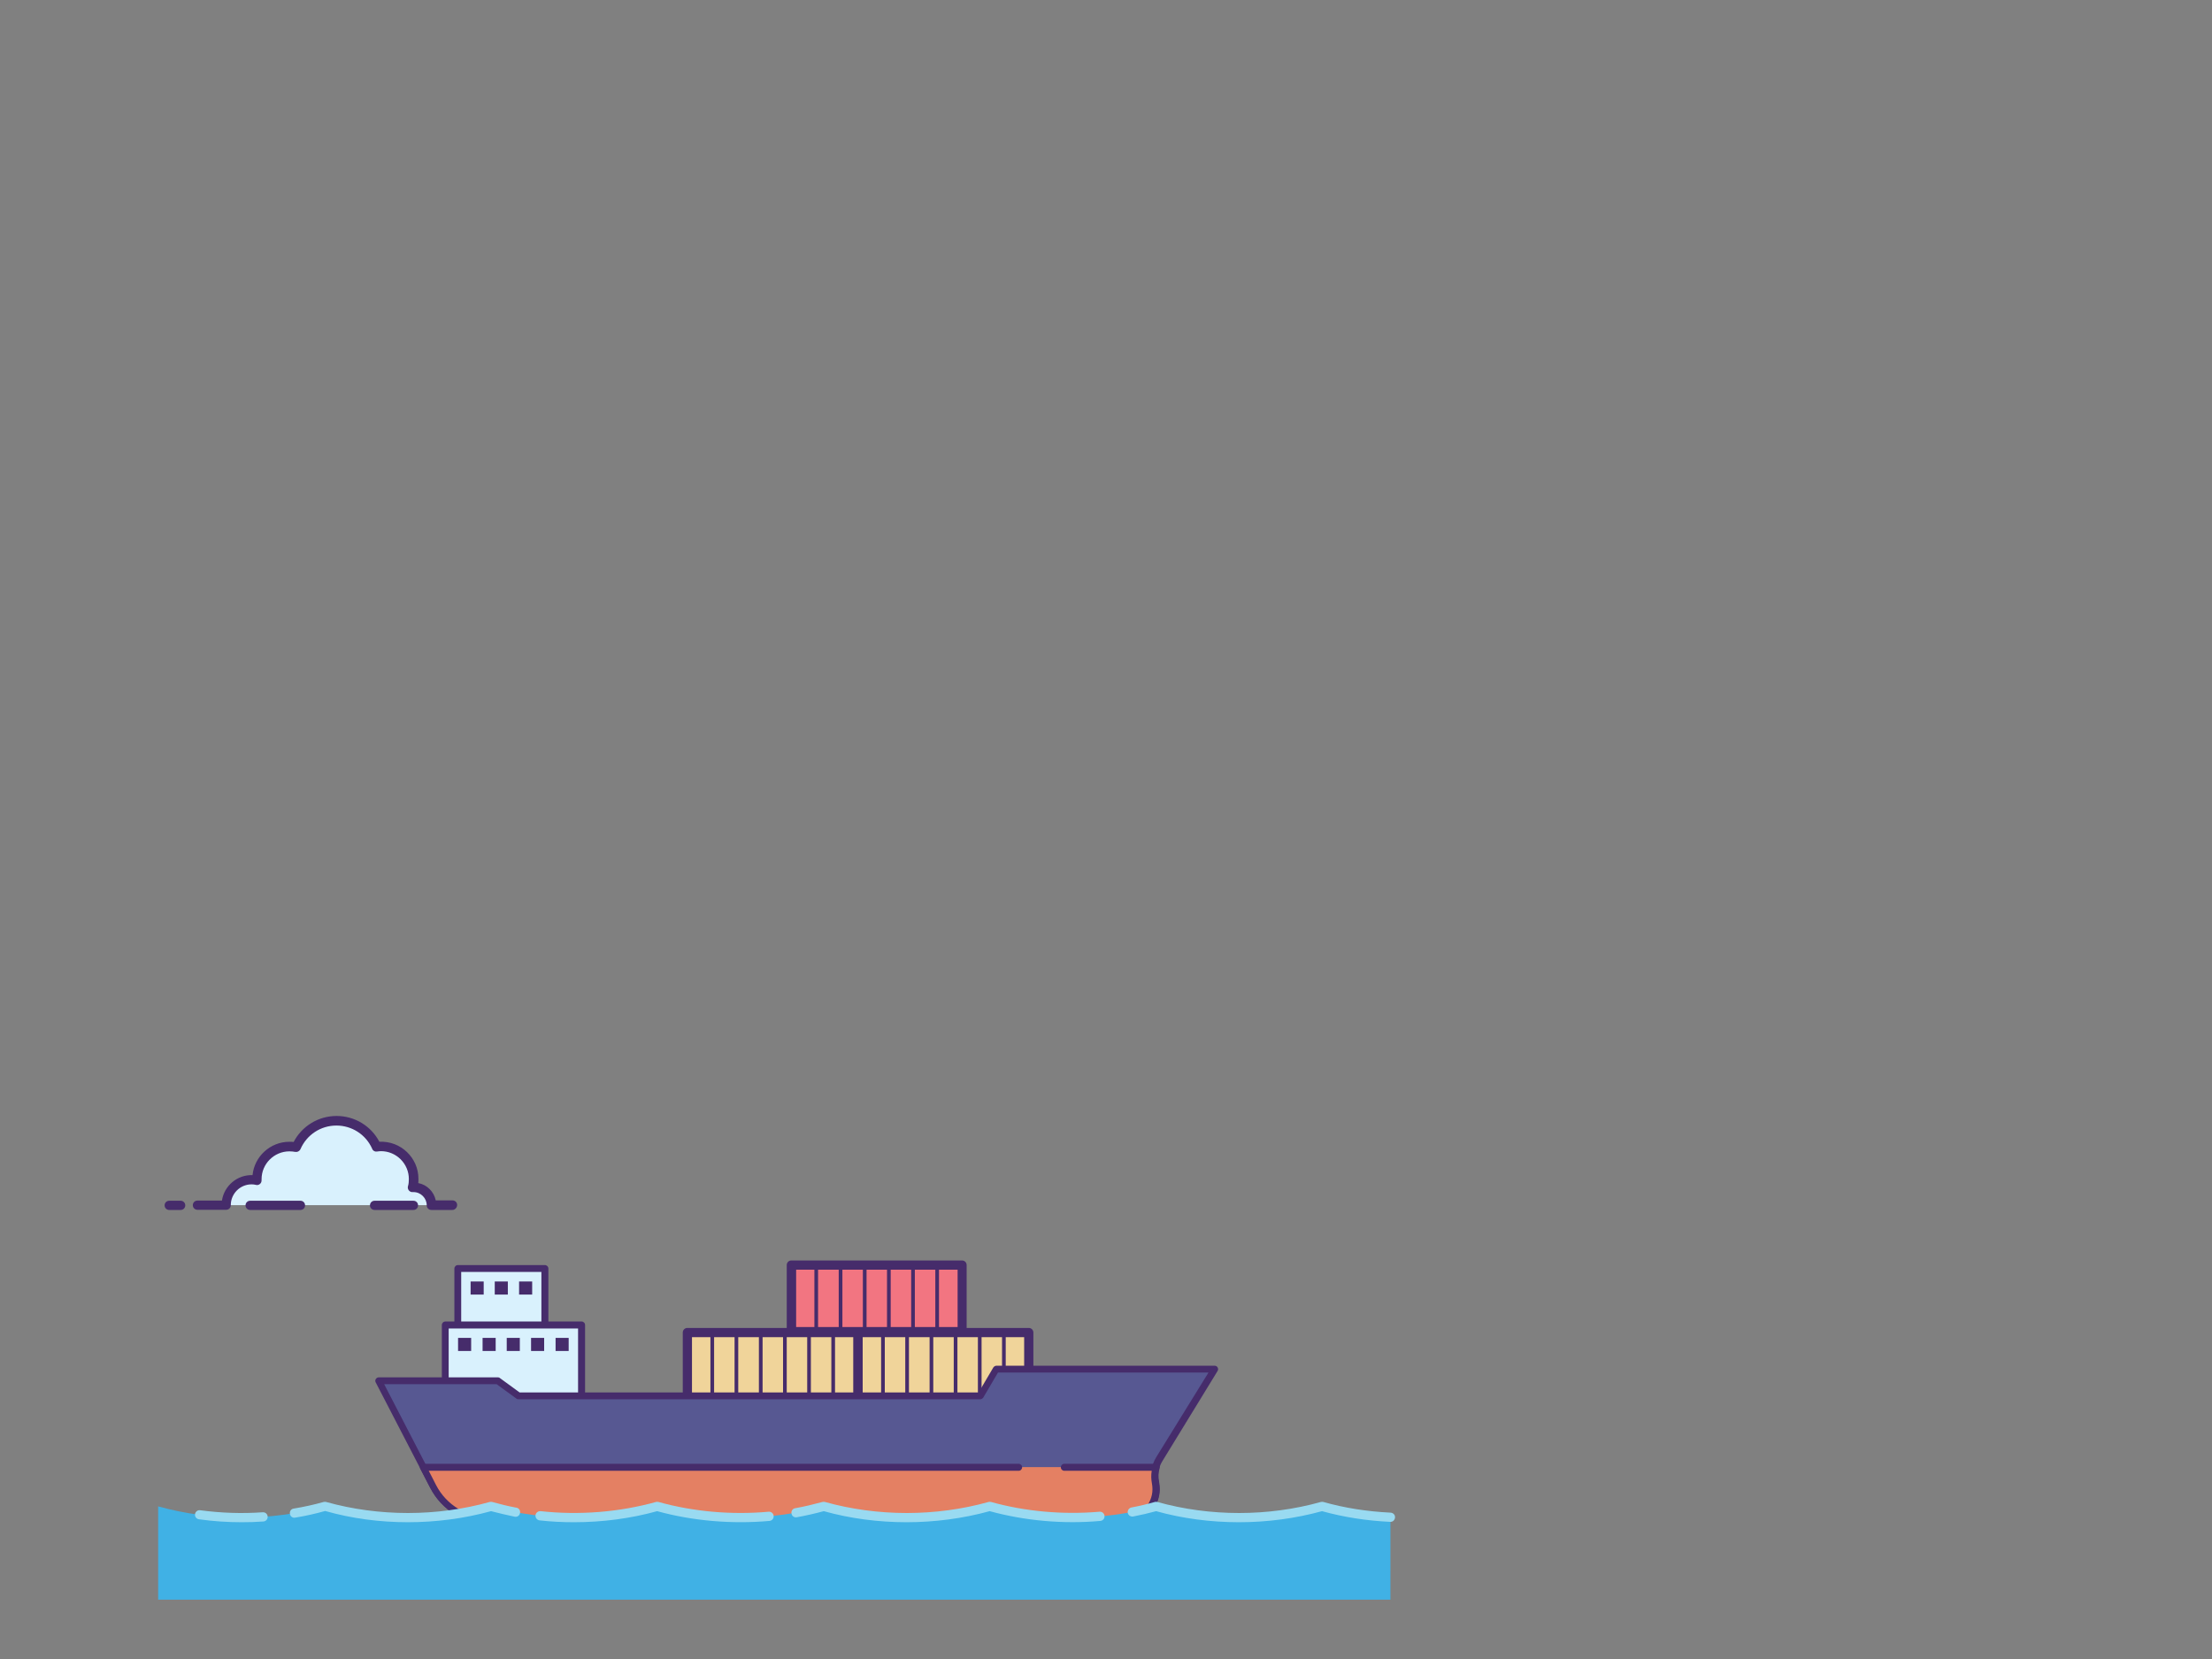 <?xml version="1.0" encoding="utf-8"?>
<!-- Generator: Adobe Illustrator 21.0.0, SVG Export Plug-In . SVG Version: 6.00 Build 0)  -->
<svg version="1.1" id="Layer_1" xmlns="http://www.w3.org/2000/svg" xmlns:xlink="http://www.w3.org/1999/xlink" x="0px" y="0px"
	 viewBox="0 0 1200 900" style="enable-background:new 0 0 1200 900;" xml:space="preserve">
<rect x="0" y="0" width="1200" height="900" fill="#808080" stroke="none"/>
<style type="text/css">
	.st0{clip-path:url(#SVGID_2_);}
	.st1{fill:#F0D49A;}
	.st2{fill:#462C6B;}
	.st3{fill:#D9F1FD;}
	.st4{fill:#575892;}
	.st5{fill:#E48063;}
	.st6{fill:#40B1E5;}
	.st7{fill:#99DAF1;}
	.st8{fill:#F27581;}
</style>
<g>
	<defs>
		<rect id="SVGID_1_" x="0" y="0" width="1200" height="900"/>
	</defs>
	<clipPath id="SVGID_2_">
		<use xlink:href="#SVGID_1_"  style="overflow:visible;"/>
	</clipPath>
	<g class="st0">
		<rect x="372.9" y="722.9" class="st1" width="92.6" height="36.1"/>
		<path class="st2" d="M465.5,761.5h-92.6c-1.4,0-2.5-1.1-2.5-2.5v-36.1c0-1.4,1.1-2.5,2.5-2.5h92.6c1.4,0,2.5,1.1,2.5,2.5V759
			C468,760.4,466.9,761.5,465.5,761.5z M375.4,756.5H463v-31.1h-87.6V756.5z"/>
		<g>
			<path class="st2" d="M386.4,760c-0.6,0-1-0.4-1-1v-36.1c0-0.6,0.4-1,1-1s1,0.4,1,1V759C387.4,759.6,387,760,386.4,760z"/>
			<path class="st2" d="M399.5,760c-0.6,0-1-0.4-1-1v-36.1c0-0.6,0.4-1,1-1s1,0.4,1,1V759C400.5,759.6,400.1,760,399.5,760z"/>
			<path class="st2" d="M412.7,760c-0.6,0-1-0.4-1-1v-36.1c0-0.6,0.4-1,1-1s1,0.4,1,1V759C413.7,759.6,413.2,760,412.7,760z"/>
			<path class="st2" d="M425.8,760c-0.6,0-1-0.4-1-1v-36.1c0-0.6,0.4-1,1-1s1,0.4,1,1V759C426.8,759.6,426.3,760,425.8,760z"/>
			<path class="st2" d="M438.9,760c-0.6,0-1-0.4-1-1v-36.1c0-0.6,0.4-1,1-1s1,0.4,1,1V759C439.9,759.6,439.5,760,438.9,760z"/>
			<path class="st2" d="M452,760c-0.6,0-1-0.4-1-1v-36.1c0-0.6,0.4-1,1-1s1,0.4,1,1V759C453,759.6,452.6,760,452,760z"/>
		</g>
	</g>
	<g class="st0">
		<rect x="465.5" y="722.9" class="st1" width="92.6" height="36.1"/>
		<path class="st2" d="M558.1,761.5h-92.6c-1.4,0-2.5-1.1-2.5-2.5v-36.1c0-1.4,1.1-2.5,2.5-2.5h92.6c1.4,0,2.5,1.1,2.5,2.5V759
			C560.6,760.4,559.5,761.5,558.1,761.5z M468,756.5h87.6v-31.1H468V756.5z"/>
		<g>
			<path class="st2" d="M479,760c-0.6,0-1-0.4-1-1v-36.1c0-0.6,0.4-1,1-1s1,0.4,1,1V759C480,759.6,479.6,760,479,760z"/>
			<path class="st2" d="M492.1,760c-0.6,0-1-0.4-1-1v-36.1c0-0.6,0.4-1,1-1s1,0.4,1,1V759C493.1,759.6,492.7,760,492.1,760z"/>
			<path class="st2" d="M505.3,760c-0.6,0-1-0.4-1-1v-36.1c0-0.6,0.4-1,1-1s1,0.4,1,1V759C506.3,759.6,505.8,760,505.3,760z"/>
			<path class="st2" d="M518.4,760c-0.6,0-1-0.4-1-1v-36.1c0-0.6,0.4-1,1-1s1,0.4,1,1V759C519.4,759.6,518.9,760,518.4,760z"/>
			<path class="st2" d="M531.5,760c-0.6,0-1-0.4-1-1v-36.1c0-0.6,0.4-1,1-1s1,0.4,1,1V759C532.5,759.6,532.1,760,531.5,760z"/>
			<path class="st2" d="M544.6,760c-0.6,0-1-0.4-1-1v-36.1c0-0.6,0.4-1,1-1s1,0.4,1,1V759C545.6,759.6,545.2,760,544.6,760z"/>
		</g>
	</g>
	<g class="st0">
		<g>
			<g>
				<g>
					<rect x="248.4" y="688.2" class="st3" width="47.2" height="68"/>
					<path class="st2" d="M246.5,756.2v-68c0-1,0.8-1.9,1.9-1.9h47.2c1,0,1.9,0.8,1.9,1.9v68c0,1-0.8,1.9-1.9,1.9h-47.2
						C247.3,758,246.5,757.2,246.5,756.2z M293.7,690h-43.5v64.3h43.5V690z"/>
					<g>
						<rect x="281.6" y="695.2" class="st2" width="7.1" height="7.1"/>
						<rect x="268.4" y="695.2" class="st2" width="7.1" height="7.1"/>
						<rect x="255.3" y="695.2" class="st2" width="7.1" height="7.1"/>
					</g>
				</g>
				<g>
					<rect x="241.6" y="718.8" class="st3" width="73.9" height="68"/>
					<path class="st2" d="M239.7,786.8v-68c0-1,0.8-1.9,1.9-1.9h73.9c1,0,1.9,0.8,1.9,1.9v68c0,1-0.8,1.9-1.9,1.9h-73.9
						C240.5,788.7,239.7,787.9,239.7,786.8z M313.6,720.7h-70.2V785h70.2V720.7z"/>
					<g>
						<rect x="301.4" y="725.8" class="st2" width="7.1" height="7.1"/>
						<rect x="288.1" y="725.8" class="st2" width="7.1" height="7.1"/>
						<rect x="274.9" y="725.8" class="st2" width="7.1" height="7.1"/>
						<rect x="261.8" y="725.8" class="st2" width="7.1" height="7.1"/>
						<rect x="248.5" y="725.8" class="st2" width="7.1" height="7.1"/>
					</g>
				</g>
			</g>
			<g>
				<path class="st4" d="M205.5,749.2h64.7l11.1,8.1h250.6l8.6-14.5H659l-30,49c-0.8,1.3-1.4,2.7-1.9,4.2c-0.7,2.7-0.9,5.6-0.3,8.3
					c0.2,1.2,0.4,2.4,0.4,3.6c0,9.3-7.5,17.2-17.2,17.2H265.5c-12.8,0-24.6-7.2-30.5-18.6l-5.4-10.4L205.5,749.2L205.5,749.2z"/>
				<path class="st2" d="M233.4,807.1l-29.6-57.2c-0.3-0.5-0.3-1.3,0.1-1.8c0.3-0.5,0.9-0.9,1.6-0.9h64.6c0.4,0,0.8,0.1,1.1,0.4
					l10.7,7.8h249l8-13.6c0.4-0.5,1-0.9,1.6-0.9H659c0.7,0,1.3,0.4,1.6,1c0.3,0.6,0.3,1.3-0.1,1.9l-30,49c-2,3.3-2.7,7.3-1.9,11.2
					c1.2,5.6-0.2,11.5-3.8,15.9s-9,7-14.8,7H265.6C252,826.8,239.7,819.3,233.4,807.1z M655.6,744.6H541.4l-8,13.6
					c-0.4,0.5-1,0.9-1.6,0.9H281.2c-0.4,0-0.8-0.1-1.1-0.4l-10.7-7.8h-61l28.2,54.5c5.6,10.8,16.7,17.5,28.9,17.5h344.3
					c4.7,0,9-2.1,11.9-5.7c2.9-3.6,4.1-8.3,3.1-12.8c-1-4.7-0.1-9.7,2.4-13.8L655.6,744.6L655.6,744.6z"/>
				<path class="st5" d="M229.7,795.9h397.3c-0.7,2.7-0.9,5.6-0.3,8.3c0.2,1.2,0.4,2.4,0.4,3.6c0,9.3-7.5,17.2-17.2,17.2H265.6
					c-12.8,0-24.6-7.2-30.5-18.6L229.7,795.9L229.7,795.9z"/>
				<path class="st2" d="M233.4,807.2l-5.4-10.4c-0.3-0.5-0.3-1.3,0.1-1.8c0.3-0.5,0.9-0.9,1.6-0.9h322.9c1,0,1.9,0.8,1.9,1.9
					c0,1-0.8,1.9-1.9,1.9H232.6l4,7.8c5.6,10.8,16.7,17.5,28.9,17.5h344.3c8.5,0,15.4-6.9,15.4-15.3c0-1.1-0.1-2.1-0.3-3.2
					c-0.4-2.2-0.5-4.5-0.1-6.8h-47.4c-1,0-1.9-0.8-1.9-1.9c0-1,0.8-1.9,1.9-1.9h49.9c0.6,0,1.1,0.3,1.5,0.7s0.4,1,0.3,1.6
					c-0.7,2.4-0.8,5-0.3,7.4c0.2,1.3,0.4,2.6,0.4,3.9c0,10.5-8.6,19-19.1,19H265.6C252,826.8,239.7,819.3,233.4,807.2z"/>
			</g>
		</g>
		<g>
			<path class="st6" d="M754.3,867.8H85.8v-50.6c29,8.1,61.2,8.1,90.2,0c29,8.1,61.2,8.1,90.2,0c29,8.1,61.2,8.1,90.2,0
				c29,8.1,61.2,8.1,90.2,0c29,8.1,61.2,8.1,90.2,0c29,8.1,61.2,8.1,90.2,0c29,8.1,61.2,8.1,90.2,0c12,3.4,24.5,5.3,37.1,5.9V867.8z
				"/>
			<path class="st7" d="M107.9,824.2c-1.3-0.2-2.3-1.4-2.1-2.8c0.2-1.3,1.4-2.3,2.8-2.1c11.2,1.5,22.6,1.9,33.9,1.1
				c1.4-0.1,2.6,0.9,2.7,2.3s-0.9,2.6-2.3,2.7c-3.9,0.3-7.9,0.4-11.8,0.4C123.4,825.8,115.7,825.3,107.9,824.2z"/>
			<path class="st7" d="M176.4,819.7c-5.3,1.5-10.7,2.7-16.2,3.6c-1.4,0.3-2.7-0.6-2.9-2c-0.3-1.4,0.6-2.7,2-2.9
				c5.5-0.9,11-2.1,16.3-3.6c0.4-0.1,0.9-0.1,1.3,0c28.6,8,60.2,8,88.8,0c0.4-0.1,0.9-0.1,1.3,0c4.3,1.2,8.7,2.3,13.1,3.1
				c1.4,0.2,2.3,1.5,2,2.9c-0.2,1.4-1.5,2.3-2.9,2c-4.3-0.9-8.6-1.9-12.8-3c-14.6,4-29.8,6-45.1,6
				C206,825.8,190.8,823.8,176.4,819.7z"/>
			<path class="st7" d="M292.7,824.8c-1.4-0.2-2.3-1.4-2.2-2.8c0.2-1.4,1.4-2.3,2.8-2.2c21.1,2.3,42.8,0.5,62.6-5
				c0.4-0.1,0.9-0.1,1.3,0c19,5.3,39.6,7.1,59.8,5.3c1.4-0.1,2.6,0.9,2.7,2.3s-0.9,2.6-2.3,2.7c-20.6,1.8-41.6,0-60.9-5.3
				c-14.4,4-29.7,6-45.1,6C305.2,825.8,298.9,825.5,292.7,824.8z"/>
			<path class="st7" d="M446.9,819.8c-4.8,1.3-9.7,2.4-14.6,3.3c-1.4,0.3-2.7-0.6-2.9-2c-0.3-1.4,0.6-2.7,2-2.9
				c5-0.9,10-2.1,14.8-3.4c0.4-0.1,0.9-0.1,1.3,0c28.6,8,60.2,8,88.8,0c0.4-0.1,0.9-0.1,1.3,0c18.6,5.2,39,7,58.9,5.3
				c1.4-0.1,2.6,0.9,2.7,2.3c0.1,1.4-0.9,2.6-2.3,2.7c-20.2,1.8-41-0.1-60-5.3c-14.6,4-29.8,6-45.1,6S461.2,823.8,446.9,819.8z"/>
			<path class="st7" d="M627.2,819.8c-4.1,1.1-8.3,2.1-12.5,2.9c-1.3,0.2-2.6-0.6-2.9-2c-0.2-1.3,0.6-2.6,2-2.9
				c4.3-0.8,8.5-1.8,12.7-3c0.4-0.1,0.9-0.1,1.3,0c28.6,8,60.2,8,88.8,0c0.4-0.1,0.9-0.1,1.3,0c11.6,3.3,23.9,5.2,36.5,5.8
				c1.4,0.1,2.5,1.2,2.4,2.6s-1.2,2.5-2.6,2.4c-12.7-0.6-25.1-2.5-37-5.8c-14.6,4-29.8,6-45.1,6
				C656.8,825.8,641.5,823.8,627.2,819.8z"/>
		</g>
	</g>
	<g class="st0">
		<rect x="429.4" y="686.2" class="st8" width="92.6" height="36.1"/>
		<path class="st2" d="M521.9,724.9h-92.6c-1.4,0-2.5-1.1-2.5-2.5v-36.1c0-1.4,1.1-2.5,2.5-2.5h92.6c1.4,0,2.5,1.1,2.5,2.5v36.1
			C524.4,723.7,523.3,724.9,521.9,724.9z M431.9,719.9h87.6v-31.1h-87.6V719.9z"/>
		<g>
			<path class="st2" d="M442.8,723.4c-0.6,0-1-0.4-1-1v-36.1c0-0.6,0.4-1,1-1c0.6,0,1,0.4,1,1v36.1
				C443.8,722.9,443.4,723.4,442.8,723.4z"/>
			<path class="st2" d="M456,723.4c-0.6,0-1-0.4-1-1v-36.1c0-0.6,0.4-1,1-1s1,0.4,1,1v36.1C457,722.9,456.5,723.4,456,723.4z"/>
			<path class="st2" d="M469.1,723.4c-0.6,0-1-0.4-1-1v-36.1c0-0.6,0.4-1,1-1c0.6,0,1,0.4,1,1v36.1
				C470.1,722.9,469.6,723.4,469.1,723.4z"/>
			<path class="st2" d="M482.2,723.4c-0.6,0-1-0.4-1-1v-36.1c0-0.6,0.4-1,1-1c0.6,0,1,0.4,1,1v36.1
				C483.2,722.9,482.8,723.4,482.2,723.4z"/>
			<path class="st2" d="M495.3,723.4c-0.6,0-1-0.4-1-1v-36.1c0-0.6,0.4-1,1-1c0.6,0,1,0.4,1,1v36.1
				C496.3,722.9,495.9,723.4,495.3,723.4z"/>
			<path class="st2" d="M508.4,723.4c-0.6,0-1-0.4-1-1v-36.1c0-0.6,0.4-1,1-1c0.6,0,1,0.4,1,1v36.1
				C509.4,722.9,509,723.4,508.4,723.4z"/>
		</g>
	</g>
	<g class="st0">
		<path class="st3" d="M234,653.9c0-5.3-4.3-9.7-9.7-9.7c-0.2,0-0.4,0-0.6,0c0.4-1.5,0.6-3,0.6-4.6c0-9.7-7.9-17.6-17.6-17.6
			c-0.9,0-1.7,0.1-2.5,0.2c-3.7-8.3-12-14.1-21.7-14.1c-9.8,0-18.2,5.9-21.8,14.3c-1.2-0.3-2.4-0.4-3.7-0.4
			c-9.7,0-17.6,7.9-17.6,17.6c0,0.2,0,0.5,0,0.7c-0.9-0.2-1.9-0.3-2.9-0.3c-7.6,0-13.8,6.2-13.8,13.8H234V653.9z"/>
		<path class="st2" d="M163,656.4h-27.3c-1.4,0-2.5-1.1-2.5-2.5c0-1.4,1.1-2.5,2.5-2.5H163c1.4,0,2.5,1.1,2.5,2.5
			C165.5,655.3,164.4,656.4,163,656.4z"/>
		<path class="st2" d="M245.4,656.4H234c-1.4,0-2.5-1.1-2.5-2.5c0-3.9-3.2-7.2-7.2-7.2c-0.1,0-0.2,0-0.3,0h-0.1
			c-0.8,0.1-1.6-0.3-2.1-0.9c-0.5-0.6-0.7-1.5-0.5-2.2c0.4-1.3,0.5-2.6,0.5-4c0-8.3-6.8-15.1-15.1-15.1c-0.7,0-1.4,0.1-2.2,0.2
			c-1.1,0.2-2.2-0.4-2.6-1.5c-3.4-7.7-11-12.6-19.4-12.6c-8.5,0-16.1,5-19.5,12.8c-0.5,1.1-1.7,1.7-2.8,1.5s-2.1-0.3-3.2-0.3
			c-8.3,0-15.1,6.8-15.1,15.1c0,0.2,0,0.4,0,0.6c0,0.8-0.3,1.5-0.9,2c-0.6,0.5-1.4,0.7-2.1,0.5c-0.8-0.2-1.6-0.3-2.4-0.3
			c-6.3,0-11.3,5.1-11.3,11.3c0,1.4-1.1,2.5-2.5,2.5h-15.6c-1.4,0-2.5-1.1-2.5-2.5c0-1.4,1.1-2.5,2.5-2.5h13.3
			c1.2-8,8.3-14.1,16.6-13.8c1-10.1,9.6-18.1,20-18.1c0.8,0,1.5,0,2.3,0.1c4.5-8.6,13.4-14.1,23.3-14.1c9.8,0,18.7,5.4,23.2,14
			c11.6-0.6,21.2,8.7,21.2,20.1c0,0.8,0,1.6-0.1,2.3c4.8,0.9,8.5,4.7,9.5,9.4h9.1c1.4,0,2.5,1.1,2.5,2.5
			C248,655.1,246.8,656.4,245.4,656.4z"/>
		<path class="st2" d="M224.3,656.4h-21.1c-1.4,0-2.5-1.1-2.5-2.5c0-1.4,1.1-2.5,2.5-2.5h21.1c1.4,0,2.5,1.1,2.5,2.5
			C226.8,655.3,225.7,656.4,224.3,656.4z"/>
		<path class="st2" d="M98,656.4h-6.2c-1.4,0-2.5-1.1-2.5-2.5c0-1.4,1.1-2.5,2.5-2.5H98c1.4,0,2.5,1.1,2.5,2.5
			C100.5,655.3,99.4,656.4,98,656.4z"/>
	</g>
</g>
</svg>

